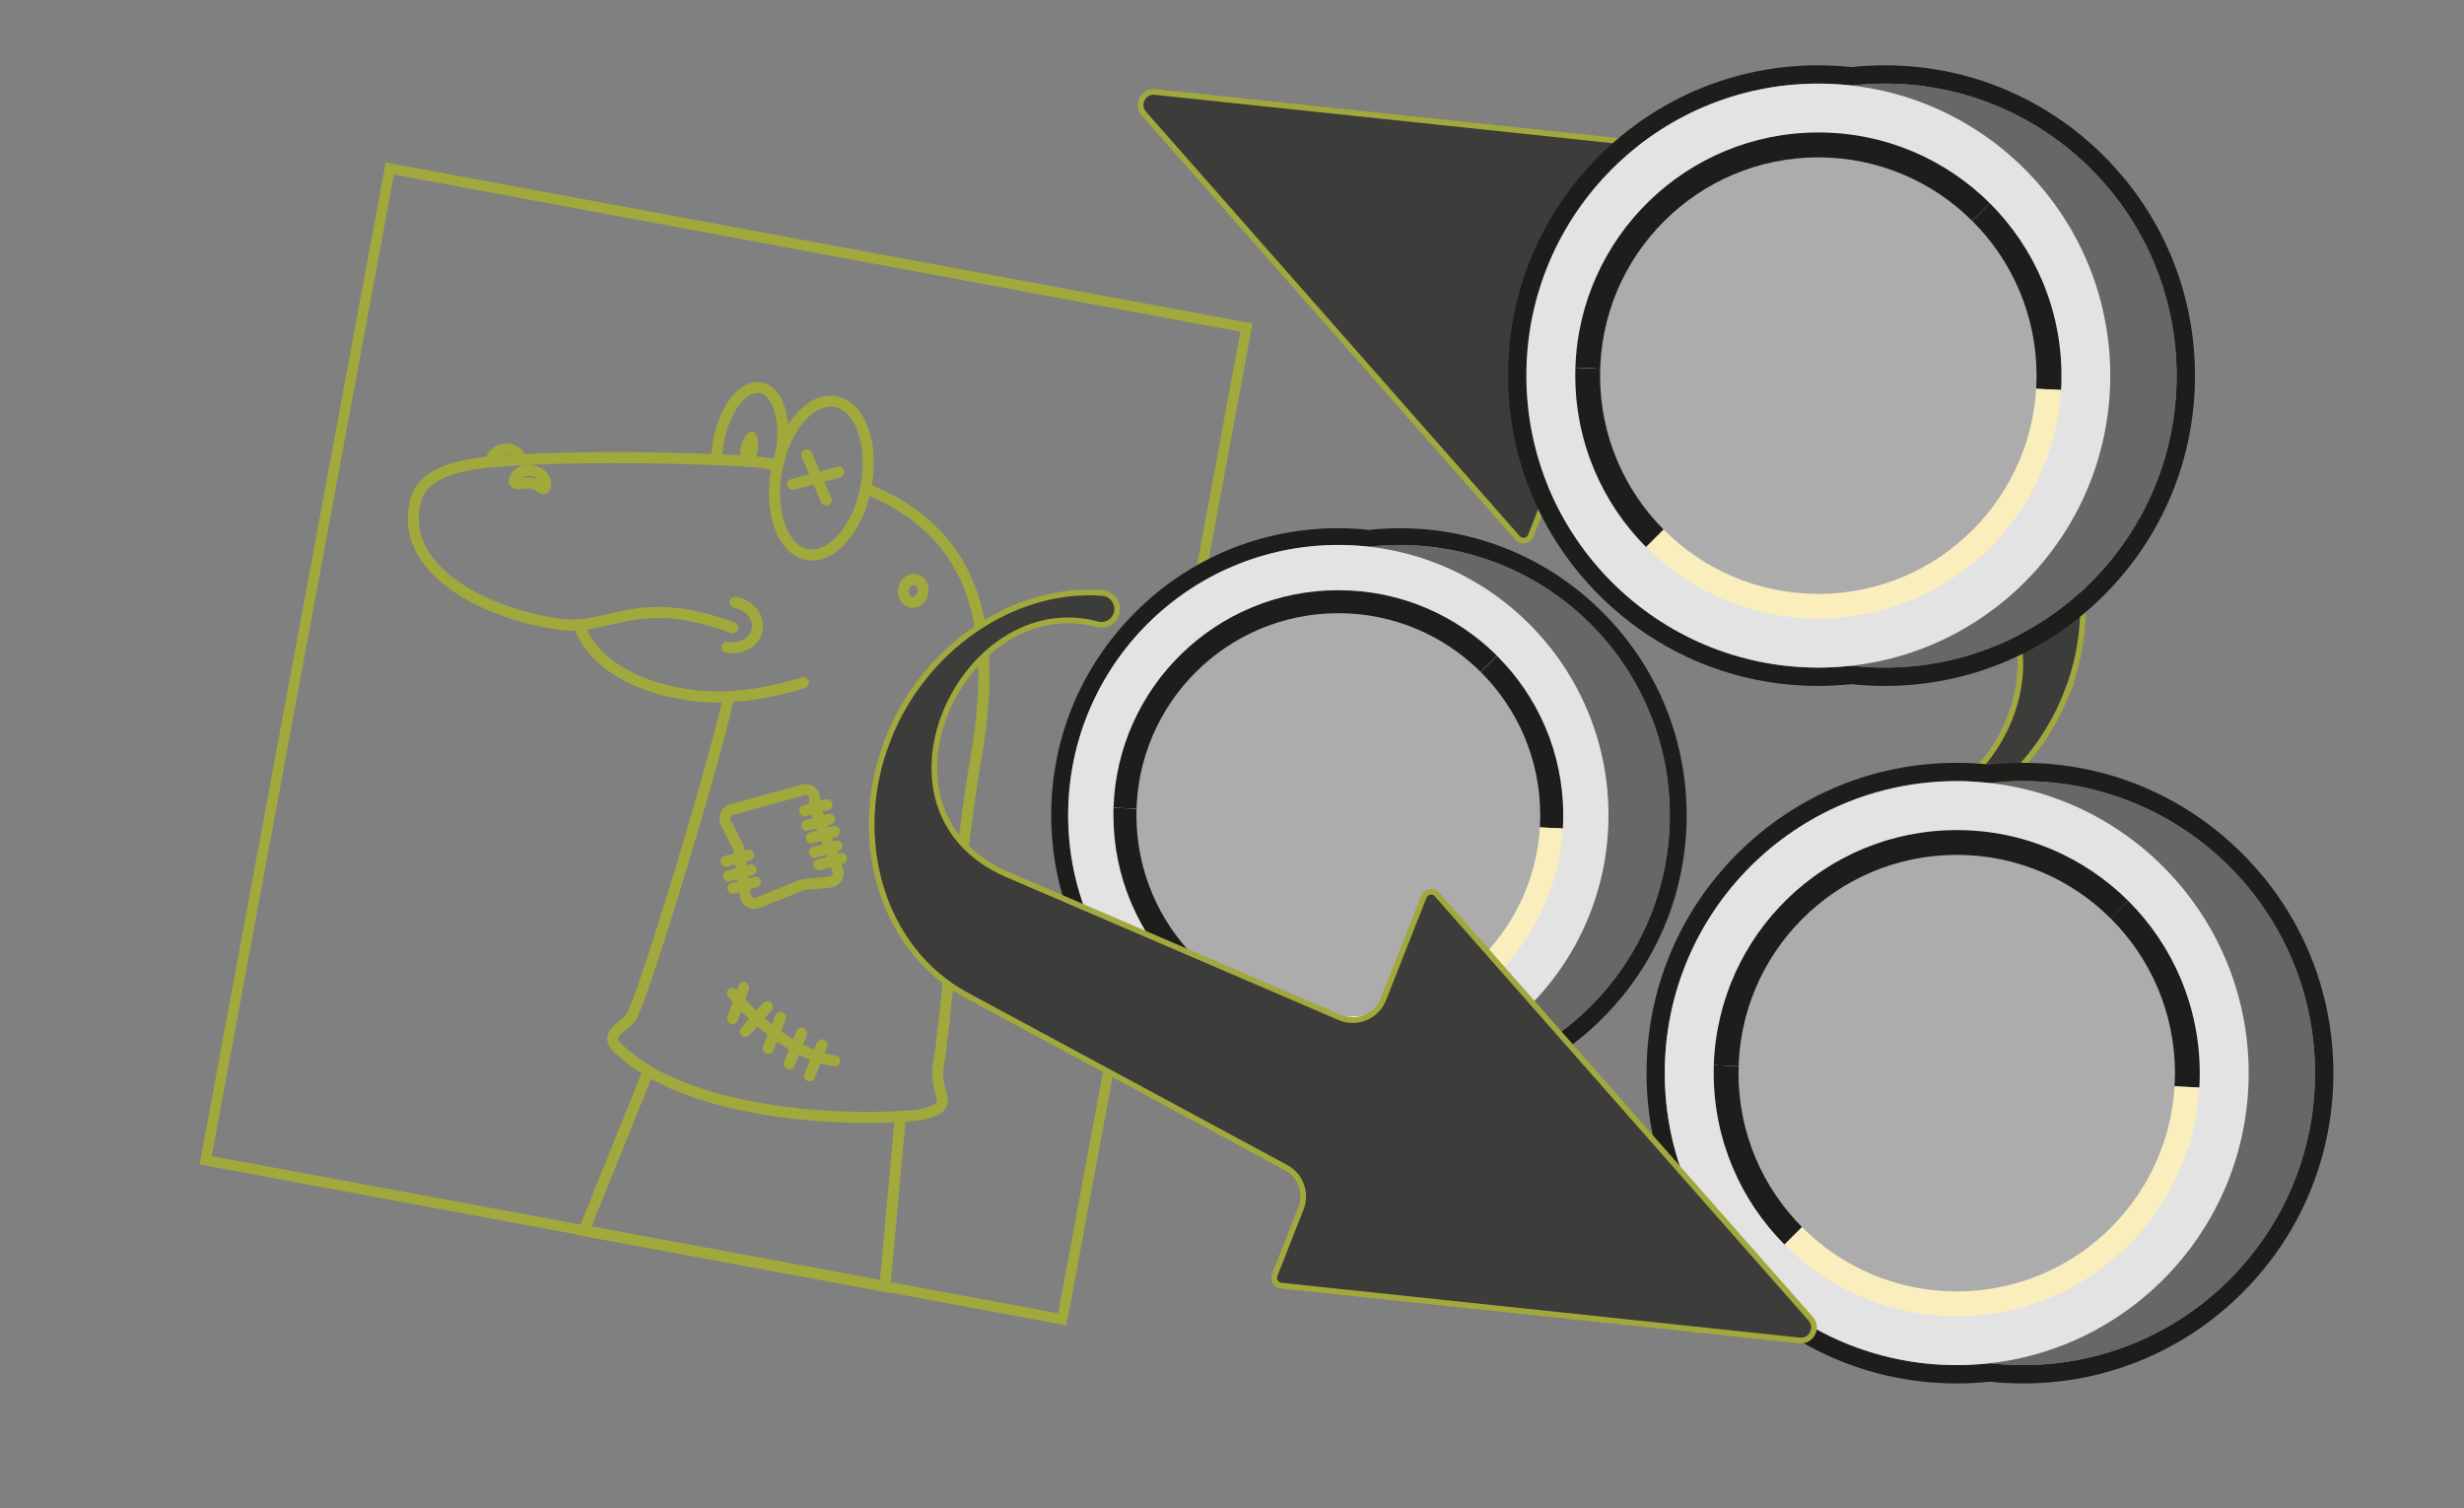 <svg width="415" height="254" viewBox="0 0 415 254" fill="none" xmlns="http://www.w3.org/2000/svg">
<rect x="0" y="0" width="415" height="254" fill="#808080" stroke="none"/>
<g clip-path="url(#clip0_87_35419)">
<g clip-path="url(#clip1_87_35419)">
<path d="M151.64 188.038L149.045 216.662L98.364 207.26L109.144 180.498" stroke="#A1A93C" stroke-width="1.857" stroke-miterlimit="10" stroke-linecap="round"/>
<path d="M82.781 77.676C82.736 76.595 83.797 75.684 85.152 75.629C86.506 75.574 87.639 76.396 87.685 77.477" stroke="#A1A93C" stroke-width="1.857" stroke-miterlimit="10" stroke-linecap="round"/>
<path d="M145.795 82.276C165.138 90.011 168.058 106.733 164.324 127.935C161.677 143.017 158.947 175.297 158.079 179.149C157.045 184.479 161.492 186.143 155.531 187.623C151.064 188.661 117.661 189.82 103.995 176.455C101.579 174.172 105.362 172.723 106.183 171.506C108.352 168.271 120.968 126.378 122.705 117.368" stroke="#A1A93C" stroke-width="1.857" stroke-miterlimit="10" stroke-linecap="round"/>
<path d="M123.433 105.721C107.046 99.709 102.891 106.268 94.364 105.146C81.982 103.506 66.65 95.927 70.094 84.018C71.734 78.334 81.269 77.828 86.01 77.534C95.021 76.977 108.125 76.874 122.16 77.476C125.361 77.616 127.908 77.814 130.703 78.223" stroke="#A1A93C" stroke-width="1.857" stroke-miterlimit="10" stroke-linecap="round"/>
<path d="M122.406 109.007C124.854 109.466 127.149 108.129 127.534 106.041C127.92 103.953 126.251 101.884 123.808 101.445" stroke="#A1A93C" stroke-width="1.857" stroke-miterlimit="10" stroke-linecap="round"/>
<path d="M135.33 114.98C135.33 114.98 128.851 117.067 122.688 117.359C113.99 117.779 100.955 114.691 97.468 105.243" stroke="#A1A93C" stroke-width="1.857" stroke-miterlimit="10" stroke-linecap="round"/>
<path d="M86.638 80.855C86.427 82.005 88.091 81.124 89.543 81.393C90.995 81.662 91.676 82.976 91.888 81.826C92.1 80.676 91.091 79.524 89.651 79.262C88.212 79 86.85 79.704 86.638 80.855V80.855Z" stroke="#A1A93C" stroke-width="1.857" stroke-miterlimit="10" stroke-linecap="round"/>
<path d="M152.188 99.209C152.384 98.153 153.271 97.433 154.168 97.6C155.066 97.767 155.635 98.757 155.439 99.812C155.243 100.867 154.356 101.588 153.459 101.421C152.561 101.254 151.992 100.264 152.188 99.209Z" stroke="#A1A93C" stroke-width="1.857" stroke-miterlimit="10" stroke-linecap="round"/>
<path d="M140.599 178.652C140.599 178.652 132.806 178.288 123.344 167.299" stroke="#A1A93C" stroke-width="1.857" stroke-miterlimit="10" stroke-linecap="round"/>
<path d="M136.37 181.196L138.443 175.981" stroke="#A1A93C" stroke-width="1.857" stroke-miterlimit="10" stroke-linecap="round"/>
<path d="M132.942 179.189L135.016 173.973" stroke="#A1A93C" stroke-width="1.857" stroke-miterlimit="10" stroke-linecap="round"/>
<path d="M129.397 176.571L131.471 171.356" stroke="#A1A93C" stroke-width="1.857" stroke-miterlimit="10" stroke-linecap="round"/>
<path d="M125.552 173.715L129.252 169.539" stroke="#A1A93C" stroke-width="1.857" stroke-miterlimit="10" stroke-linecap="round"/>
<path d="M122.241 138.504L124.288 142.616C124.357 142.757 124.412 142.922 124.423 143.079L125.541 150.857C125.677 151.84 126.701 152.415 127.613 152.054L135.029 149.069C135.163 149.012 135.314 148.982 135.458 148.964L139.789 148.568C140.782 148.472 141.419 147.484 141.08 146.534L137.252 135.852C137.179 135.659 137.153 135.443 137.172 135.236L137.211 134.589C137.28 133.541 136.302 132.741 135.284 133.024L123.195 136.359C122.277 136.616 121.819 137.641 122.241 138.504Z" stroke="#A1A93C" stroke-width="1.857" stroke-miterlimit="10" stroke-linecap="round"/>
<path d="M127.236 148.562L123.451 149.609" stroke="#A1A93C" stroke-width="1.857" stroke-miterlimit="10" stroke-linecap="round"/>
<path d="M126.477 146.484L122.691 147.53" stroke="#A1A93C" stroke-width="1.857" stroke-miterlimit="10" stroke-linecap="round"/>
<path d="M126.072 144.023L122.287 145.07" stroke="#A1A93C" stroke-width="1.857" stroke-miterlimit="10" stroke-linecap="round"/>
<path d="M140.459 140.062L136.674 141.109" stroke="#A1A93C" stroke-width="1.857" stroke-miterlimit="10" stroke-linecap="round"/>
<path d="M139.709 137.969L135.924 139.015" stroke="#A1A93C" stroke-width="1.857" stroke-miterlimit="10" stroke-linecap="round"/>
<path d="M139.295 135.52L135.51 136.566" stroke="#A1A93C" stroke-width="1.857" stroke-miterlimit="10" stroke-linecap="round"/>
<path d="M141.705 144.586L137.92 145.632" stroke="#A1A93C" stroke-width="1.857" stroke-miterlimit="10" stroke-linecap="round"/>
<path d="M140.953 142.496L137.168 143.542" stroke="#A1A93C" stroke-width="1.857" stroke-miterlimit="10" stroke-linecap="round"/>
<path d="M140.549 140.035L136.764 141.081" stroke="#A1A93C" stroke-width="1.857" stroke-miterlimit="10" stroke-linecap="round"/>
<path d="M123.386 171.579L125.248 166.325" stroke="#A1A93C" stroke-width="1.857" stroke-miterlimit="10" stroke-linecap="round"/>
<path d="M65.656 28.379L209.936 55.172L178.917 222.205L34.638 195.412L65.656 28.379Z" stroke="#A1A93C" stroke-width="1.748" stroke-miterlimit="10"/>
<path d="M124.754 75.538C124.43 77.26 124.968 77.922 125.759 78.061C126.55 78.199 127.284 77.769 127.601 76.06C127.918 74.351 127.541 72.828 126.751 72.689C125.96 72.551 125.066 73.809 124.742 75.531L124.754 75.538Z" fill="#A1A93C"/>
<path d="M130.814 79.119C132.134 72.009 136.575 66.871 140.732 67.643C144.89 68.415 147.19 74.805 145.869 81.915C144.549 89.025 140.108 94.163 135.951 93.391C131.794 92.619 129.494 86.23 130.814 79.119Z" stroke="#A1A93C" stroke-width="1.857" stroke-miterlimit="10" stroke-linecap="round"/>
<path d="M135.889 76.609L139.154 84.237" stroke="#A1A93C" stroke-width="1.857" stroke-miterlimit="10" stroke-linecap="round"/>
<path d="M141.264 79.512L133.506 81.58" stroke="#A1A93C" stroke-width="1.857" stroke-miterlimit="10" stroke-linecap="round"/>
<path d="M131.102 78.082C131.281 77.482 131.422 76.86 131.538 76.224C132.562 70.737 131.03 65.851 128.126 65.313C125.222 64.775 122.039 68.781 121.027 74.274C120.835 75.302 120.735 76.316 120.717 77.276" stroke="#A1A93C" stroke-width="1.857" stroke-miterlimit="10" stroke-linecap="round"/>
<path d="M348.116 116.679L348.033 116.862C342.076 131.997 327.075 142.51 311.958 141.375C310.156 141.242 309.005 139.389 309.655 137.704C310.139 136.453 311.491 135.752 312.792 136.102C335.602 142.276 353.622 104.03 327.059 93.568L271.995 69.889C269.126 68.654 265.788 70.039 264.637 72.96L257.829 90.214C257.462 91.131 256.261 91.348 255.593 90.597L192.671 19.145C191.336 17.627 192.554 15.274 194.557 15.491L281.84 24.718C282.708 24.818 283.258 25.703 282.941 26.52L278.536 37.701C277.502 40.32 278.586 43.291 281.056 44.626L334.901 73.677C349.368 81.487 354.54 100.376 348.099 116.695L348.116 116.679Z" fill="#3C3C3B" stroke="#A1A93C" stroke-width="0.96" stroke-miterlimit="10"/>
<path d="M329.561 131.547C302.396 131.547 280.387 153.557 280.387 180.723C280.387 207.889 302.396 229.915 329.561 229.915C331.446 229.915 333.315 229.798 335.134 229.598C336.969 229.798 338.838 229.915 340.723 229.915C367.888 229.915 389.896 207.905 389.896 180.739C389.896 153.573 367.888 131.547 340.723 131.547C338.838 131.547 336.969 131.664 335.15 131.864C333.315 131.664 331.446 131.547 329.561 131.547ZM329.561 128.477C331.413 128.477 333.282 128.577 335.15 128.777C337.019 128.577 338.888 128.477 340.74 128.477C354.689 128.477 367.821 133.916 377.682 143.795C387.577 153.673 393 166.789 393 180.756C393 194.706 387.56 207.839 377.699 217.7C367.838 227.562 354.706 233.002 340.74 233.002C338.888 233.002 337.019 232.902 335.15 232.702C333.282 232.902 331.413 233.002 329.561 233.002C315.595 233.002 302.479 227.562 292.618 217.684C282.757 207.805 277.317 194.689 277.317 180.723C277.317 166.773 282.757 153.64 292.618 143.778C302.479 133.916 315.611 128.477 329.561 128.477Z" fill="#1D1D1B"/>
<path d="M340.741 229.914C313.583 229.914 291.568 207.897 291.568 180.738C291.568 153.579 313.583 131.562 340.741 131.562C367.899 131.562 389.914 153.579 389.914 180.738C389.914 207.897 367.899 229.914 340.741 229.914Z" fill="#686766"/>
<path d="M329.561 229.914C302.404 229.914 280.388 207.897 280.388 180.738C280.388 153.579 302.404 131.562 329.561 131.562C356.719 131.562 378.734 153.579 378.734 180.738C378.734 207.897 356.719 229.914 329.561 229.914Z" fill="#E3E3E3"/>
<path d="M358.461 151.736C351.052 144.36 340.841 139.805 329.578 139.805C307.419 139.805 289.365 157.409 288.648 179.402L328.927 181.254L358.461 151.736Z" fill="#1D1D1B"/>
<path d="M370.425 183.157C370.476 182.356 370.492 181.555 370.492 180.737C370.492 169.407 365.887 159.144 358.445 151.719L328.911 181.238L370.409 183.157H370.425Z" fill="#1D1D1B"/>
<path d="M288.649 179.383C288.649 179.833 288.632 180.267 288.632 180.718C288.632 191.998 293.188 202.21 300.563 209.619L328.945 181.252L288.666 179.399L288.649 179.383Z" fill="#1D1D1B"/>
<path d="M328.928 181.254L300.546 209.621C307.954 217.064 318.216 221.669 329.546 221.686C351.337 221.686 369.158 204.649 370.426 183.173L328.928 181.254Z" fill="#FAEEBD"/>
<path d="M329.561 217.502C309.26 217.502 292.803 201.044 292.803 180.741C292.803 160.439 309.26 143.98 329.561 143.98C349.863 143.98 366.32 160.439 366.32 180.741C366.32 201.044 349.863 217.502 329.561 217.502Z" fill="#ACACAC"/>
<path d="M225.407 91.798C200.278 91.798 179.921 112.155 179.905 137.286C179.905 162.416 200.261 182.79 225.39 182.79C227.142 182.79 228.861 182.69 230.546 182.49C232.248 182.69 233.967 182.79 235.719 182.79C260.848 182.79 281.204 162.433 281.221 137.302C281.221 112.172 260.864 91.798 235.735 91.798C233.983 91.798 232.265 91.898 230.58 92.098C228.878 91.898 227.159 91.798 225.407 91.798ZM225.407 88.961C227.109 88.961 228.861 89.061 230.58 89.245C232.298 89.061 234.033 88.961 235.752 88.961C248.667 88.961 260.798 94 269.925 103.128C279.052 112.256 284.074 124.404 284.074 137.319C284.074 150.235 279.035 162.366 269.908 171.493C260.781 180.621 248.634 185.644 235.719 185.644C234.017 185.644 232.265 185.544 230.546 185.36C228.828 185.544 227.092 185.644 225.374 185.644C212.459 185.644 200.328 180.604 191.201 171.477C182.074 162.349 177.051 150.201 177.051 137.286C177.051 124.37 182.091 112.239 191.218 103.111C200.345 93.984 212.475 88.961 225.39 88.961H225.407Z" fill="#1D1D1B"/>
<path d="M235.752 182.791C210.622 182.791 190.25 162.417 190.25 137.286C190.25 112.154 210.622 91.781 235.752 91.781C260.882 91.781 281.254 112.154 281.254 137.286C281.254 162.417 260.882 182.791 235.752 182.791Z" fill="#686766"/>
<path d="M225.408 182.791C200.278 182.791 179.906 162.417 179.906 137.286C179.906 112.154 200.278 91.781 225.408 91.781C250.538 91.781 270.91 112.154 270.91 137.286C270.91 162.417 250.538 182.791 225.408 182.791Z" fill="#E3E3E3"/>
<path d="M252.139 110.453C245.297 103.628 235.853 99.406 225.408 99.406C204.901 99.406 188.199 115.692 187.548 136.034L224.807 137.752L252.122 110.453H252.139Z" fill="#1D1D1B"/>
<path d="M263.218 139.537C263.268 138.803 263.285 138.052 263.285 137.301C263.285 126.822 259.03 117.327 252.139 110.469L224.824 137.768L263.218 139.537Z" fill="#1D1D1B"/>
<path d="M187.548 136.051C187.548 136.468 187.531 136.868 187.531 137.286C187.531 147.715 191.753 157.159 198.561 164.018L224.824 137.77L187.565 136.051H187.548Z" fill="#1D1D1B"/>
<path d="M224.826 137.77L198.562 164.018C205.42 170.909 214.914 175.164 225.393 175.164C245.566 175.164 262.052 159.412 263.203 139.538L224.809 137.77H224.826Z" fill="#FAEEBD"/>
<path d="M225.408 171.292C206.628 171.292 191.403 156.067 191.403 137.285C191.403 118.503 206.628 103.277 225.408 103.277C244.189 103.277 259.414 118.503 259.414 137.285C259.414 156.067 244.189 171.292 225.408 171.292Z" fill="#ACACAC"/>
<path d="M149.522 124.569L149.605 124.386C155.562 109.251 170.563 98.738 185.68 99.873C187.482 100.006 188.634 101.875 187.983 103.544C187.499 104.795 186.147 105.496 184.846 105.146C162.036 98.972 144.016 137.218 170.579 147.68L225.643 171.359C228.513 172.593 231.85 171.208 233.001 168.288L239.809 151.034C240.176 150.116 241.377 149.9 242.028 150.65L304.967 222.103C306.302 223.621 305.084 225.974 303.081 225.757L215.798 216.53C214.93 216.429 214.38 215.545 214.697 214.727L219.102 203.547C220.136 200.928 219.052 197.957 216.582 196.639L162.737 167.587C148.271 159.778 143.098 140.889 149.539 124.569H149.522Z" fill="#3C3C3B" stroke="#A1A93C" stroke-width="0.96" stroke-miterlimit="10"/>
<path d="M306.25 14.07C279.086 14.07 257.077 36.08 257.077 63.246C257.077 90.412 279.086 112.439 306.25 112.439C308.136 112.439 310.004 112.322 311.823 112.121C313.659 112.322 315.527 112.439 317.413 112.439C344.577 112.439 366.586 90.429 366.586 63.263C366.586 36.097 344.577 14.07 317.413 14.07C315.527 14.07 313.659 14.187 311.84 14.387C310.004 14.187 308.136 14.07 306.25 14.07ZM306.25 11C308.102 11 309.971 11.1 311.84 11.3C313.725 11.1 315.594 11 317.446 11C331.396 11 344.527 16.44 354.389 26.318C364.25 36.197 369.689 49.313 369.689 63.279C369.689 77.23 364.25 90.362 354.389 100.224C344.527 110.086 331.396 115.526 317.43 115.526C315.577 115.526 313.709 115.425 311.84 115.225C309.971 115.425 308.102 115.526 306.25 115.526C292.284 115.526 279.169 110.086 269.308 100.207C259.446 90.329 254.007 77.213 254.007 63.246C254.007 49.296 259.446 36.164 269.308 26.302C279.186 16.44 292.301 11 306.25 11Z" fill="#1D1D1B"/>
<path d="M317.446 112.437C290.289 112.437 268.273 90.421 268.273 63.262C268.273 36.103 290.289 14.086 317.446 14.086C344.604 14.086 366.619 36.103 366.619 63.262C366.619 90.421 344.604 112.437 317.446 112.437Z" fill="#686766"/>
<path d="M306.249 112.437C279.091 112.437 257.076 90.421 257.076 63.262C257.076 36.103 279.091 14.086 306.249 14.086C333.406 14.086 355.422 36.103 355.422 63.262C355.422 90.421 333.406 112.437 306.249 112.437Z" fill="#E3E3E3"/>
<path d="M335.15 34.243C327.742 26.868 317.53 22.312 306.267 22.312C284.109 22.312 266.054 39.917 265.337 61.91L305.617 63.762L335.15 34.243Z" fill="#1D1D1B"/>
<path d="M347.131 65.68C347.181 64.879 347.197 64.078 347.197 63.26C347.197 51.93 342.592 41.668 335.15 34.242L305.616 63.761L347.114 65.68H347.131Z" fill="#1D1D1B"/>
<path d="M265.337 61.91C265.337 62.361 265.32 62.795 265.32 63.245C265.32 74.525 269.875 84.738 277.25 92.147L305.633 63.779L265.353 61.927L265.337 61.91Z" fill="#1D1D1B"/>
<path d="M305.633 63.762L277.251 92.129C284.659 99.571 294.921 104.177 306.251 104.194C328.042 104.194 345.863 87.156 347.131 65.681L305.633 63.762Z" fill="#FAEEBD"/>
<path d="M306.251 100.026C285.95 100.026 269.492 83.567 269.492 63.265C269.492 42.962 285.95 26.504 306.251 26.504C326.552 26.504 343.01 42.962 343.01 63.265C343.01 83.567 326.552 100.026 306.251 100.026Z" fill="#ACACAC"/>
</g>
</g>
<defs>
<clipPath id="clip0_87_35419">
<rect width="371" height="231" fill="white" transform="translate(22 11)"/>
</clipPath>
<clipPath id="clip1_87_35419">
<rect width="472" height="352" fill="white" transform="matrix(-1 0 0 1 393 11)"/>
</clipPath>
</defs>
</svg>
